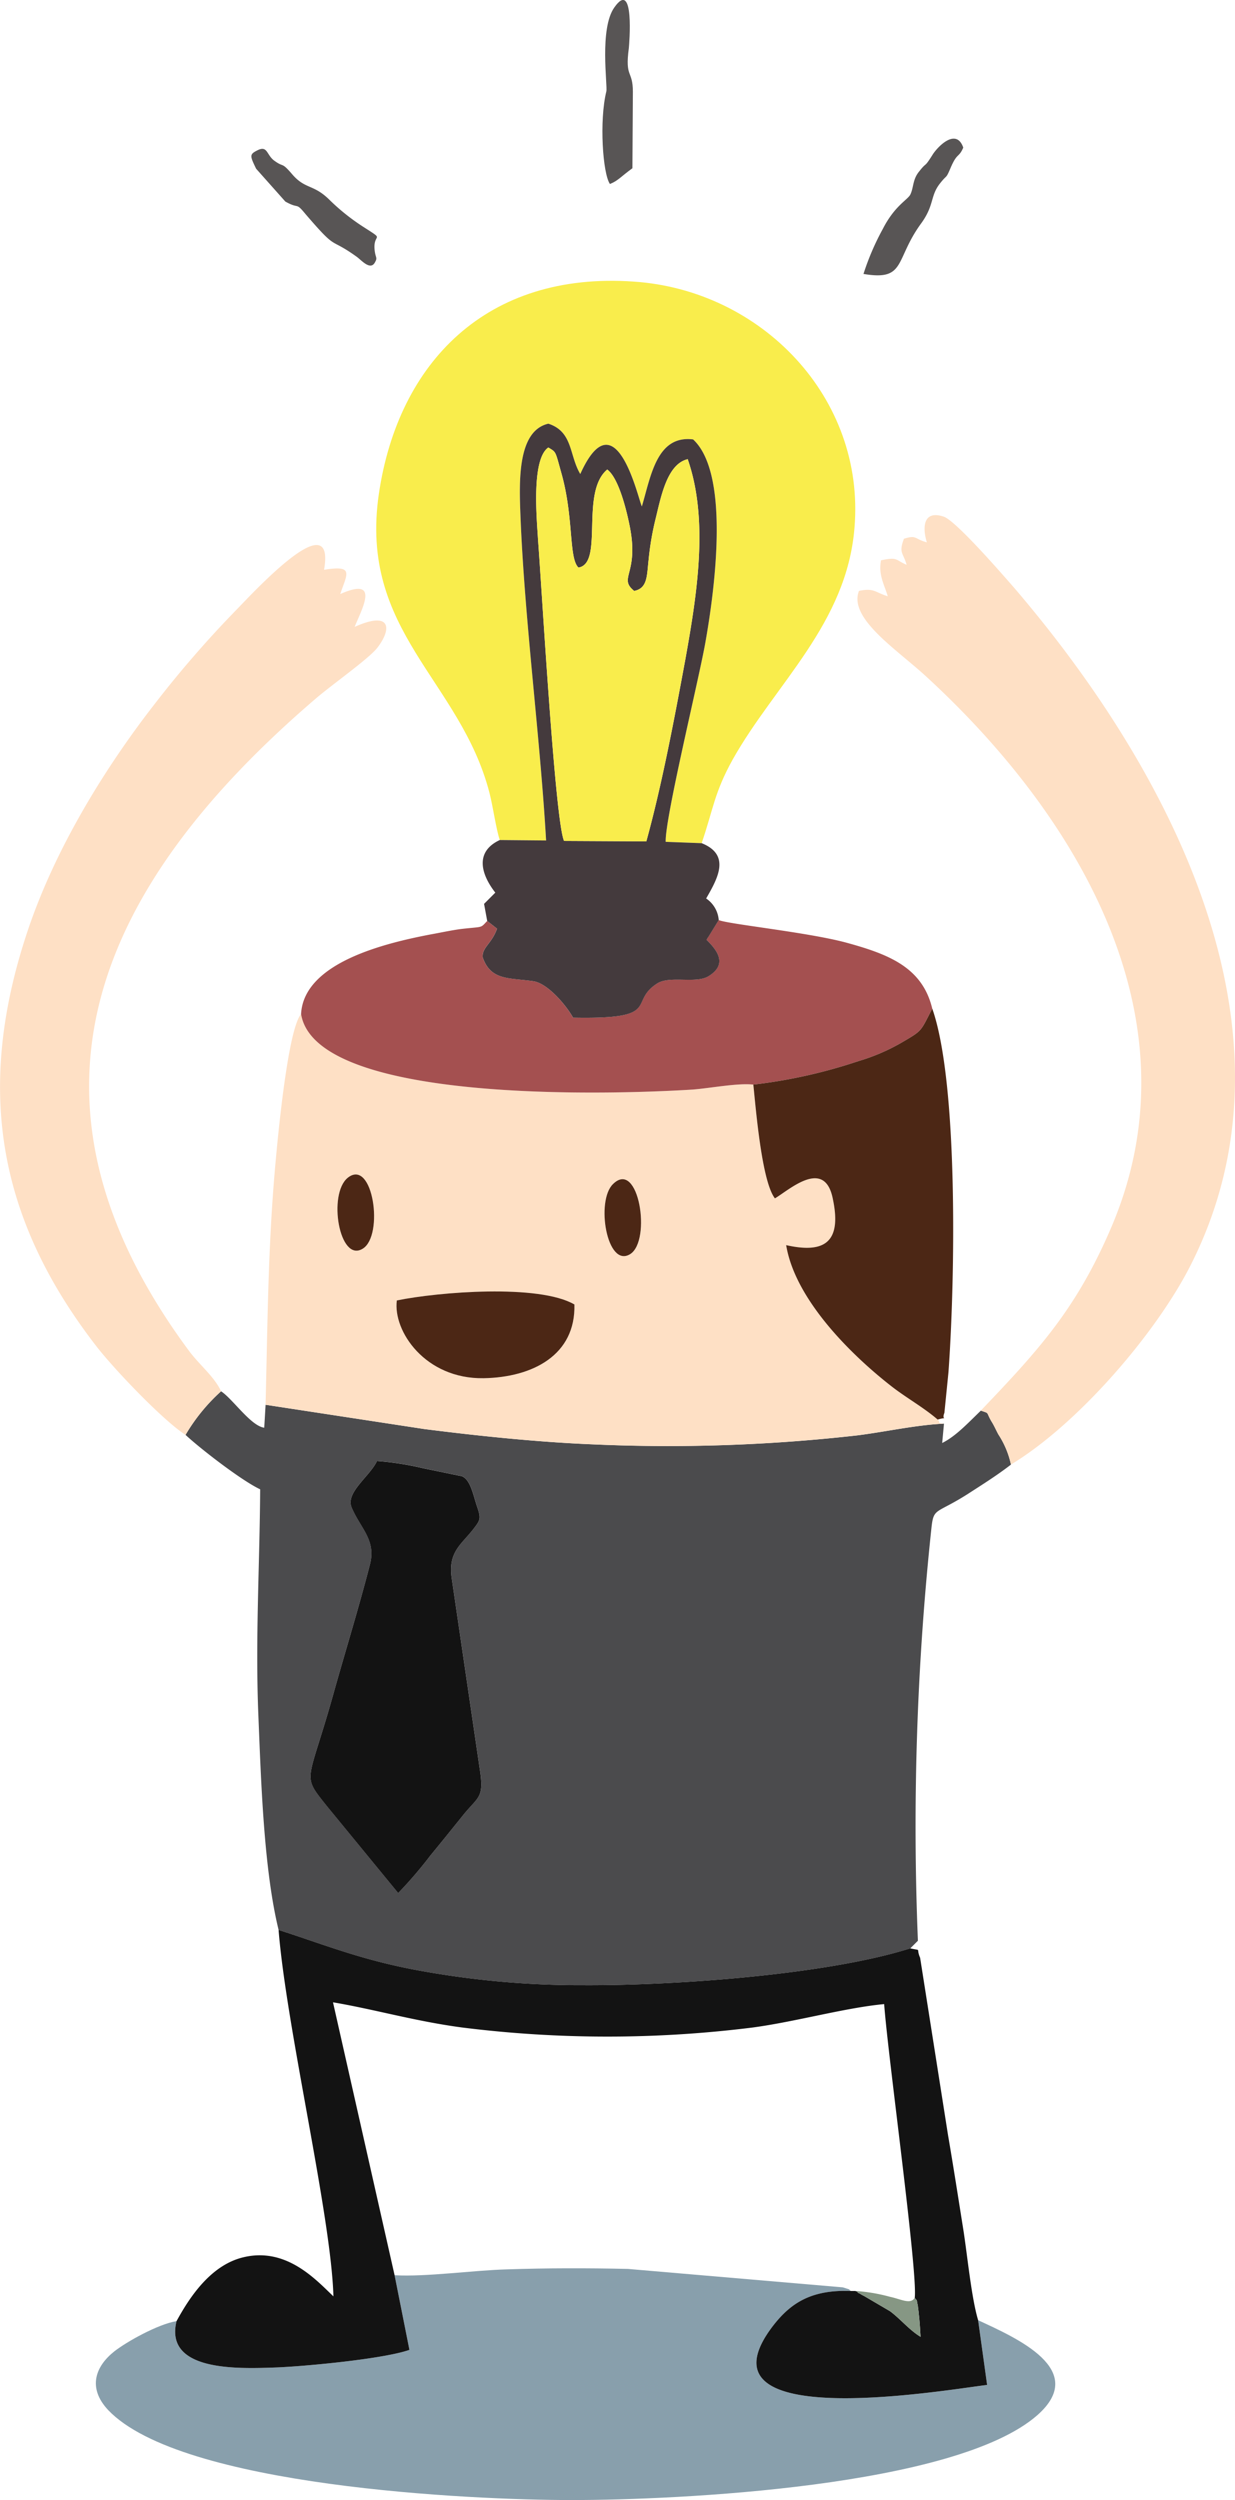 <svg xmlns="http://www.w3.org/2000/svg" viewBox="0 0 170.195 344.48">
  <defs>
    <style>
      .cls-1 {
        fill: #4b4b4d;
      }

      .cls-1, .cls-10, .cls-2, .cls-3, .cls-4, .cls-5, .cls-6, .cls-7, .cls-8, .cls-9 {
        fill-rule: evenodd;
      }

      .cls-2 {
        fill: #fee0c5;
      }

      .cls-3 {
        fill: #889fac;
      }

      .cls-4 {
        fill: #f9ed4c;
      }

      .cls-5 {
        fill: #131313;
      }

      .cls-6 {
        fill: #a45050;
      }

      .cls-7 {
        fill: #443a3d;
      }

      .cls-8 {
        fill: #4c2715;
      }

      .cls-9 {
        fill: #585555;
      }

      .cls-10 {
        fill: #869784;
      }
    </style>
  </defs>
  <g id="Group_7993" data-name="Group 7993" transform="translate(1071.748 4259.055)">
    <path id="Path_3018" data-name="Path 3018" class="cls-1" d="M10253.393,3332.6a42.049,42.049,0,0,1,6.32.991l5.389,1.115c1.178.5,1.55,2.6,2.045,4.089.62,1.8.5,1.921-.558,3.284-1.61,2.044-3.407,3.1-2.912,6.629l3.841,26.145c.682,4.213-.123,3.9-2.23,6.505-1.548,1.92-3.035,3.779-4.521,5.576a58.421,58.421,0,0,1-4.461,5.2l-9.851-12.019c-3.594-4.523-2.54-2.85,1.115-16.108,1.61-5.7,3.345-11.338,4.833-17.1.928-3.469-1.363-5.08-2.541-7.992C10249.117,3336.878,10252.4,3334.709,10253.393,3332.6ZM10227,3329.01c1.983,1.859,7.744,6.319,10.285,7.5-.062,10.408-.682,20.569-.248,31.163.371,9.045.743,21.188,2.788,29.552,6.5,2.106,11.337,4.089,18.9,5.514a123.347,123.347,0,0,0,23.109,2.106c12.887.062,33.7-1.487,45.041-5.08l.619-.619.434-.434a387.155,387.155,0,0,1,1.858-56.812c.31-2.912.558-1.921,4.956-4.708,2.107-1.363,4.09-2.6,6.01-4.089a12.338,12.338,0,0,0-1.734-4.151c-.371-.682-.559-1.177-.991-1.859-.743-1.3-.187-.991-1.425-1.425-1.921,1.859-3.471,3.531-5.328,4.461l.247-2.664c-3.9.186-7.991,1.115-11.895,1.611a231.389,231.389,0,0,1-36.554,1.239c-7.62-.31-15.859-1.177-23.17-2.106l-21.87-3.346-.187,3.16c-1.857-.248-4.336-3.965-5.947-5.018A25.4,25.4,0,0,0,10227,3329.01Z" transform="translate(-11273.179 -7390.353)"/>
    <path id="Path_3023" data-name="Path 3023" class="cls-2" d="M10423.091,2523.465c5.761-1.177,19.577-2.292,24.472.558.186,6.939-5.7,10.037-12.515,10.16C10426.994,2534.307,10422.533,2527.678,10423.091,2523.465Zm29.8-16.046c3.531-3.469,5.328,7.806,2.354,9.665C10452.023,2519.066,10450.475,2509.711,10452.891,2507.419Zm-36.553-.867c3.469-2.726,5.018,7.992,2.044,9.789C10415.16,2518.323,10413.549,2508.782,10416.338,2506.551ZM10405,2537.838l21.869,3.345c7.311.929,15.551,1.8,23.172,2.106a231.439,231.439,0,0,0,36.553-1.239c3.9-.5,7.992-1.425,11.9-1.611-1.116-.124-.372-.124-.868-.558-1.92-1.673-4.4-3.036-6.443-4.647-5.39-4.213-13.2-11.833-14.435-19.392,5.266,1.177,7.682-.372,6.442-6.319-1.115-5.824-6.071-1.239-7.992-.124-1.8-2.292-2.6-12.081-2.973-15.675-2.107-.248-5.948.5-8.364.681-11.771.744-51.979,1.859-53.962-10.408-2.045,2.354-3.594,20.631-3.9,25.091C10405.31,2518.818,10405.248,2528.049,10405,2537.838Z" transform="translate(-11440.15 -6603.333)"/>
    <path id="Path_3028" data-name="Path 3028" class="cls-3" d="M10068.678,5274.56l2.045,10.284c-3.531,1.239-14,2.23-18.152,2.417-5.205.186-15.675.682-13.939-6.381-2.6.434-6.878,2.85-8.551,4.151-2.6,2.044-3.779,5.018-.867,8.116,10.037,10.533,49.936,12.391,63.875,12.391,14.621,0,52.908-1.8,64.184-11.709,7.063-6.257-2.849-10.594-8.177-13.072l1.238,8.921c-5.761.682-41.137,6.877-29.428-8.24,2.478-3.159,5.328-4.894,10.655-4.708-.5-.31.311-.062-1.115-.5l-29.613-2.54c-5.638-.124-11.09-.124-16.666.062C10079.52,5273.878,10073.016,5274.808,10068.678,5274.56Z" transform="translate(-11086.048 -9220.111)"/>
    <path id="Path_3029" data-name="Path 3029" class="cls-4" d="M10668.15,930.283l6.381.062c-.8-14.126-2.974-30.419-3.531-44.731-.186-4.77-.434-11.709,3.842-12.7,3.406,1.115,2.85,4.337,4.4,6.939,4.894-10.842,7.992,3.531,8.487,4.461,1.239-4.151,2.044-9.851,7.063-9.231,5.081,4.709,3.036,20.445,1.673,28.065-.93,5.2-5.576,24.224-5.451,27.384l4.956.186c1.61-4.708,1.733-6.939,4.274-11.523,5.887-10.47,15.736-18.71,16.789-31.968,1.487-17.9-12.824-32.712-30.419-33.889-20.259-1.425-32.464,11.152-35.128,29.242-2.788,19.02,11.214,25.649,15.241,41.2C10667.221,925.7,10667.654,928.858,10668.15,930.283Z" transform="translate(-11671.022 -5073.592)"/>
    <path id="Path_3035" data-name="Path 3035" class="cls-5" d="M10204.1,4574.9c-1.735,7.063,8.735,6.567,13.939,6.381,4.151-.186,14.621-1.177,18.152-2.416l-2.044-10.284-8.488-37.606c5.823.991,11.275,2.6,17.78,3.469a160.713,160.713,0,0,0,40.085,0c5.947-.805,12.763-2.726,18.091-3.222.5,7.063,4.646,36.925,4.213,40.456.5.744.123-.248.434,1.115,0,.125.124.93.124,1.115.124,1.053.186,2.106.248,3.16-1.549-.929-2.789-2.479-4.214-3.531l-3.593-2.106a4.393,4.393,0,0,1-.558-.31c-.062-.062-.248-.062-.31-.186s-.186-.123-.31-.186h-.62c-5.328-.186-8.178,1.549-10.656,4.708-11.709,15.117,23.667,8.921,29.429,8.24l-1.239-8.921c-.93-3.1-1.487-8.983-2.045-12.515-.681-4.275-1.363-8.674-2.106-13.011l-3.841-24.41c-.62-1.425.31-.929-1.362-1.3-11.339,3.594-32.154,5.143-45.041,5.08a123.3,123.3,0,0,1-23.109-2.106c-7.559-1.425-12.391-3.407-18.9-5.514,1.053,13.382,7.249,39.4,7.558,50.492-2.354-2.23-6.442-6.814-12.391-5.39C10208.867,4567.156,10205.956,4571.492,10204.1,4574.9Z" transform="translate(-11251.516 -8514.132)"/>
    <path id="Path_3036" data-name="Path 3036" class="cls-2" d="M11738.584,1497.809c1.24.434.682.124,1.426,1.425.434.682.619,1.177.99,1.859a12.337,12.337,0,0,1,1.736,4.151c9.23-5.576,19.887-17.967,24.656-27.26,16.666-32.526-3.16-68.955-24.162-93.489-1.3-1.487-7.992-9.231-9.727-9.851-2.912-.991-2.975,1.549-2.354,3.531-1.8-.5-1.363-1.053-3.16-.5-.744,1.983-.123,1.859.371,3.593-1.609-.681-1.178-1.115-3.531-.62-.371,2.044.434,3.284.93,4.956-1.8-.557-1.859-1.177-3.965-.743-1.486,3.779,5.2,8.054,9.23,11.771,20.26,18.586,37.793,46.589,25.711,75.522C11751.9,1483.621,11746.7,1489.321,11738.584,1497.809Z" transform="translate(-12675.166 -5562.498)"/>
    <path id="Path_3037" data-name="Path 3037" class="cls-2" d="M9839.843,1563.548a25.379,25.379,0,0,1,4.9-6.01c-.992-2.106-3.037-3.655-4.523-5.7-25.835-35-12.267-64.185,17.6-89.771,2.168-1.859,7.248-5.452,8.426-6.939,2.043-2.6,1.981-5.2-3.1-2.912.99-2.478,3.592-7-1.984-4.523.93-2.788,1.984-4.027-2.23-3.346,1.611-9.231-9.54,2.912-12.08,5.514a149.52,149.52,0,0,0-11.338,13.072c-6.5,8.364-13.629,19.639-17.533,31.473-7.187,21.746-3.841,39.527,9.48,56.812C9829.93,1554.441,9836.807,1561.627,9839.843,1563.548Z" transform="translate(-10886.021 -5624.892)"/>
    <path id="Path_3039" data-name="Path 3039" class="cls-6" d="M10509.649,2275.124c-.991,1.053-.5.743-3.655,1.115-1.363.186-2.788.5-4.151.743-6.134,1.177-17.472,3.841-17.843,10.966,1.982,12.267,42.19,11.152,53.962,10.408,2.417-.186,6.258-.929,8.364-.681a71.612,71.612,0,0,0,14.436-3.222,27.311,27.311,0,0,0,5.947-2.54c2.973-1.735,2.6-1.487,4.274-4.708-1.362-5.7-6.01-7.5-11.9-9.107-5.328-1.425-16.293-2.54-17.533-3.1l-1.486,2.416c0-.062-.124.186-.186.31,1.239,1.239,3.1,3.284.247,5.018-1.733,1.053-5.327-.124-7.062.991-4.09,2.6.867,4.957-11.586,4.709-.93-1.673-3.469-4.709-5.452-5.018-3.346-.5-5.886-.062-7-3.284-.124-1.363,1.24-1.858,1.982-3.965C10510.578,2275.867,10510.145,2275.5,10509.649,2275.124Z" transform="translate(-11514.257 -6407.281)"/>
    <path id="Path_3045" data-name="Path 3045" class="cls-7" d="M10898.723,1177.815c1.734,6.133.991,11.709,2.354,13.01,3.53-.558.187-10.346,3.965-13.506,1.61,1.177,2.726,5.824,3.159,8.116,1.178,6.319-1.672,6.815.559,8.612,1.858-.372,1.734-2.106,1.982-4.275a39.346,39.346,0,0,1,.929-5.514c.743-2.974,1.55-7.682,4.461-8.364,2.912,8.364,1.3,18.524-.31,27.508-1.486,8.054-3.222,17.285-5.391,25.153l-11.338-.062c-1.238-2.664-3.035-34.261-3.593-41.571-.124-2.416-.991-10.966,1.425-12.639C10898.041,1174.965,10897.855,1174.717,10898.723,1177.815Zm-8.488,50.555c-3.469,1.611-2.6,4.708-.619,7.249l-1.549,1.549.434,2.354c.5.372.93.744,1.363,1.053-.743,2.106-2.106,2.6-1.982,3.965,1.115,3.222,3.654,2.788,7,3.284,1.983.31,4.523,3.345,5.453,5.018,12.452.248,7.5-2.106,11.585-4.708,1.734-1.115,5.328.062,7.063-.991,2.851-1.735.991-3.779-.247-5.018.061-.124.186-.372.186-.31l1.486-2.416a3.945,3.945,0,0,0-1.734-2.974c1.61-2.788,3.408-6.01-.619-7.62l-4.957-.186c-.123-3.16,4.523-22.18,5.453-27.384,1.361-7.62,3.406-23.357-1.674-28.065-5.018-.62-5.824,5.08-7.062,9.231-.5-.929-3.594-15.3-8.488-4.461-1.549-2.6-.99-5.824-4.4-6.939-4.275.991-4.027,7.93-3.841,12.7.558,14.311,2.726,30.605,3.531,44.731Z" transform="translate(-11893.107 -5371.678)"/>
    <path id="Path_3047" data-name="Path 3047" class="cls-8" d="M11490,2482.47c.371,3.593,1.178,13.382,2.974,15.674,1.921-1.115,6.878-5.7,7.993.124,1.238,5.948-1.178,7.5-6.443,6.319,1.238,7.559,9.045,15.179,14.435,19.392,2.044,1.611,4.522,2.974,6.443,4.646,1.735-.5.434.31.929-.929l.559-5.576c.929-12.762,1.363-39.9-2.23-50.121-1.674,3.222-1.3,2.974-4.275,4.709a27.311,27.311,0,0,1-5.947,2.54A71.614,71.614,0,0,1,11490,2482.47Z" transform="translate(-12457.931 -6592.076)"/>
    <path id="Path_3048" data-name="Path 3048" class="cls-5" d="M10517.229,3537.538a58.474,58.474,0,0,0,4.46-5.2c1.487-1.8,2.974-3.655,4.522-5.576,2.106-2.6,2.912-2.292,2.23-6.505l-3.841-26.145c-.5-3.531,1.3-4.584,2.911-6.629,1.054-1.363,1.178-1.487.559-3.284-.5-1.487-.867-3.593-2.045-4.089l-5.39-1.115a42.037,42.037,0,0,0-6.319-.991c-.991,2.106-4.275,4.275-3.531,6.319,1.177,2.912,3.469,4.522,2.54,7.992-1.487,5.762-3.222,11.4-4.833,17.1-3.655,13.258-4.709,11.585-1.115,16.108Z" transform="translate(-11534.104 -7535.75)"/>
    <path id="Path_3050" data-name="Path 3050" class="cls-4" d="M11010.773,1278.21l11.338.062c2.168-7.868,3.9-17.1,5.39-25.153,1.611-8.983,3.222-19.144.311-27.508-2.912.682-3.718,5.39-4.461,8.364a39.493,39.493,0,0,0-.93,5.514c-.247,2.168-.123,3.9-1.982,4.275-2.23-1.8.619-2.292-.558-8.612-.434-2.292-1.549-6.939-3.159-8.116-3.779,3.16-.435,12.948-3.965,13.506-1.363-1.3-.62-6.877-2.354-13.01-.867-3.1-.682-2.85-1.8-3.531-2.416,1.673-1.549,10.222-1.425,12.639C11007.737,1243.949,11009.535,1275.546,11010.773,1278.21Z" transform="translate(-12004.788 -5421.395)"/>
    <path id="Path_3056" data-name="Path 3056" class="cls-8" d="M10696.294,3102.249c-.558,4.213,3.9,10.842,11.957,10.718,6.815-.124,12.7-3.222,12.515-10.161C10715.871,3099.957,10702.055,3101.072,10696.294,3102.249Z" transform="translate(-11713.354 -7182.117)"/>
    <path id="Path_3064" data-name="Path 3064" class="cls-9" d="M11155.314,254.1c1.115-.434,1.549-1.053,3.1-2.168l.063-10.532c0-3.036-1.115-1.859-.558-6.01.062-.62.806-9.6-1.983-5.638-2.106,2.912-.93,10.78-1.115,11.585C11153.827,245.368,11154.322,252.678,11155.314,254.1Z" transform="translate(-12143.008 -4487.803)"/>
    <path id="Path_3065" data-name="Path 3065" class="cls-9" d="M11735,555.774c5.886.991,4.274-1.921,7.931-6.939,1.857-2.54,1.239-3.779,2.6-5.514,1.115-1.425.744-.434,1.61-2.478.063-.062.063-.186.124-.248.682-1.425.93-.929,1.487-2.23-.991-2.85-3.655,0-4.274,1.053-1.178,1.859-.683.805-1.8,2.23-.929,1.115-.742,2.23-1.238,3.222-.434.743-2.169,1.549-3.779,4.709A35.2,35.2,0,0,0,11735,555.774Z" transform="translate(-12687.752 -4777.083)"/>
    <path id="Path_3066" data-name="Path 3066" class="cls-9" d="M10374.326,560.013c-1.115.558-1.055.743-.186,2.54l4.025,4.523c1.983,1.115,1.363,0,2.789,1.735,4.522,5.266,3.1,3.036,7.063,5.886.682.5,1.92,1.983,2.539.681.311-.558.063-.558-.061-1.425-.373-2.726,1.672-1.3-1.611-3.407a29.245,29.245,0,0,1-4.709-3.779c-2.168-2.107-3.283-1.363-5.08-3.469-1.549-1.8-1.053-.805-2.539-1.921C10375.564,560.57,10375.688,559.331,10374.326,560.013Z" transform="translate(-11410.592 -4798.359)"/>
    <path id="Path_3069" data-name="Path 3069" class="cls-8" d="M11160.14,2852.027c-2.416,2.292-.867,11.647,2.354,9.665C11165.468,2859.833,11163.671,2848.557,11160.14,2852.027Z" transform="translate(-12147.399 -6947.94)"/>
    <path id="Path_3070" data-name="Path 3070" class="cls-8" d="M10566.336,2841.316c-2.789,2.23-1.178,11.771,2.044,9.789C10571.354,2849.309,10569.8,2838.59,10566.336,2841.316Z" transform="translate(-11590.148 -6938.098)"/>
    <path id="Path_3077" data-name="Path 3077" class="cls-10" d="M11725.178,5324.929c-.557.992-1.92.186-3.408-.124a23.942,23.942,0,0,0-4.77-.806c.125.062.248.062.311.186s.246.124.309.186a4.473,4.473,0,0,0,.559.31l3.592,2.106c1.426,1.053,2.666,2.6,4.213,3.531-.061-1.053-.123-2.106-.246-3.16,0-.186-.125-.991-.125-1.115C11725.3,5324.682,11725.674,5325.673,11725.178,5324.929Z" transform="translate(-12670.867 -9267.383)"/>
  </g>
</svg>
